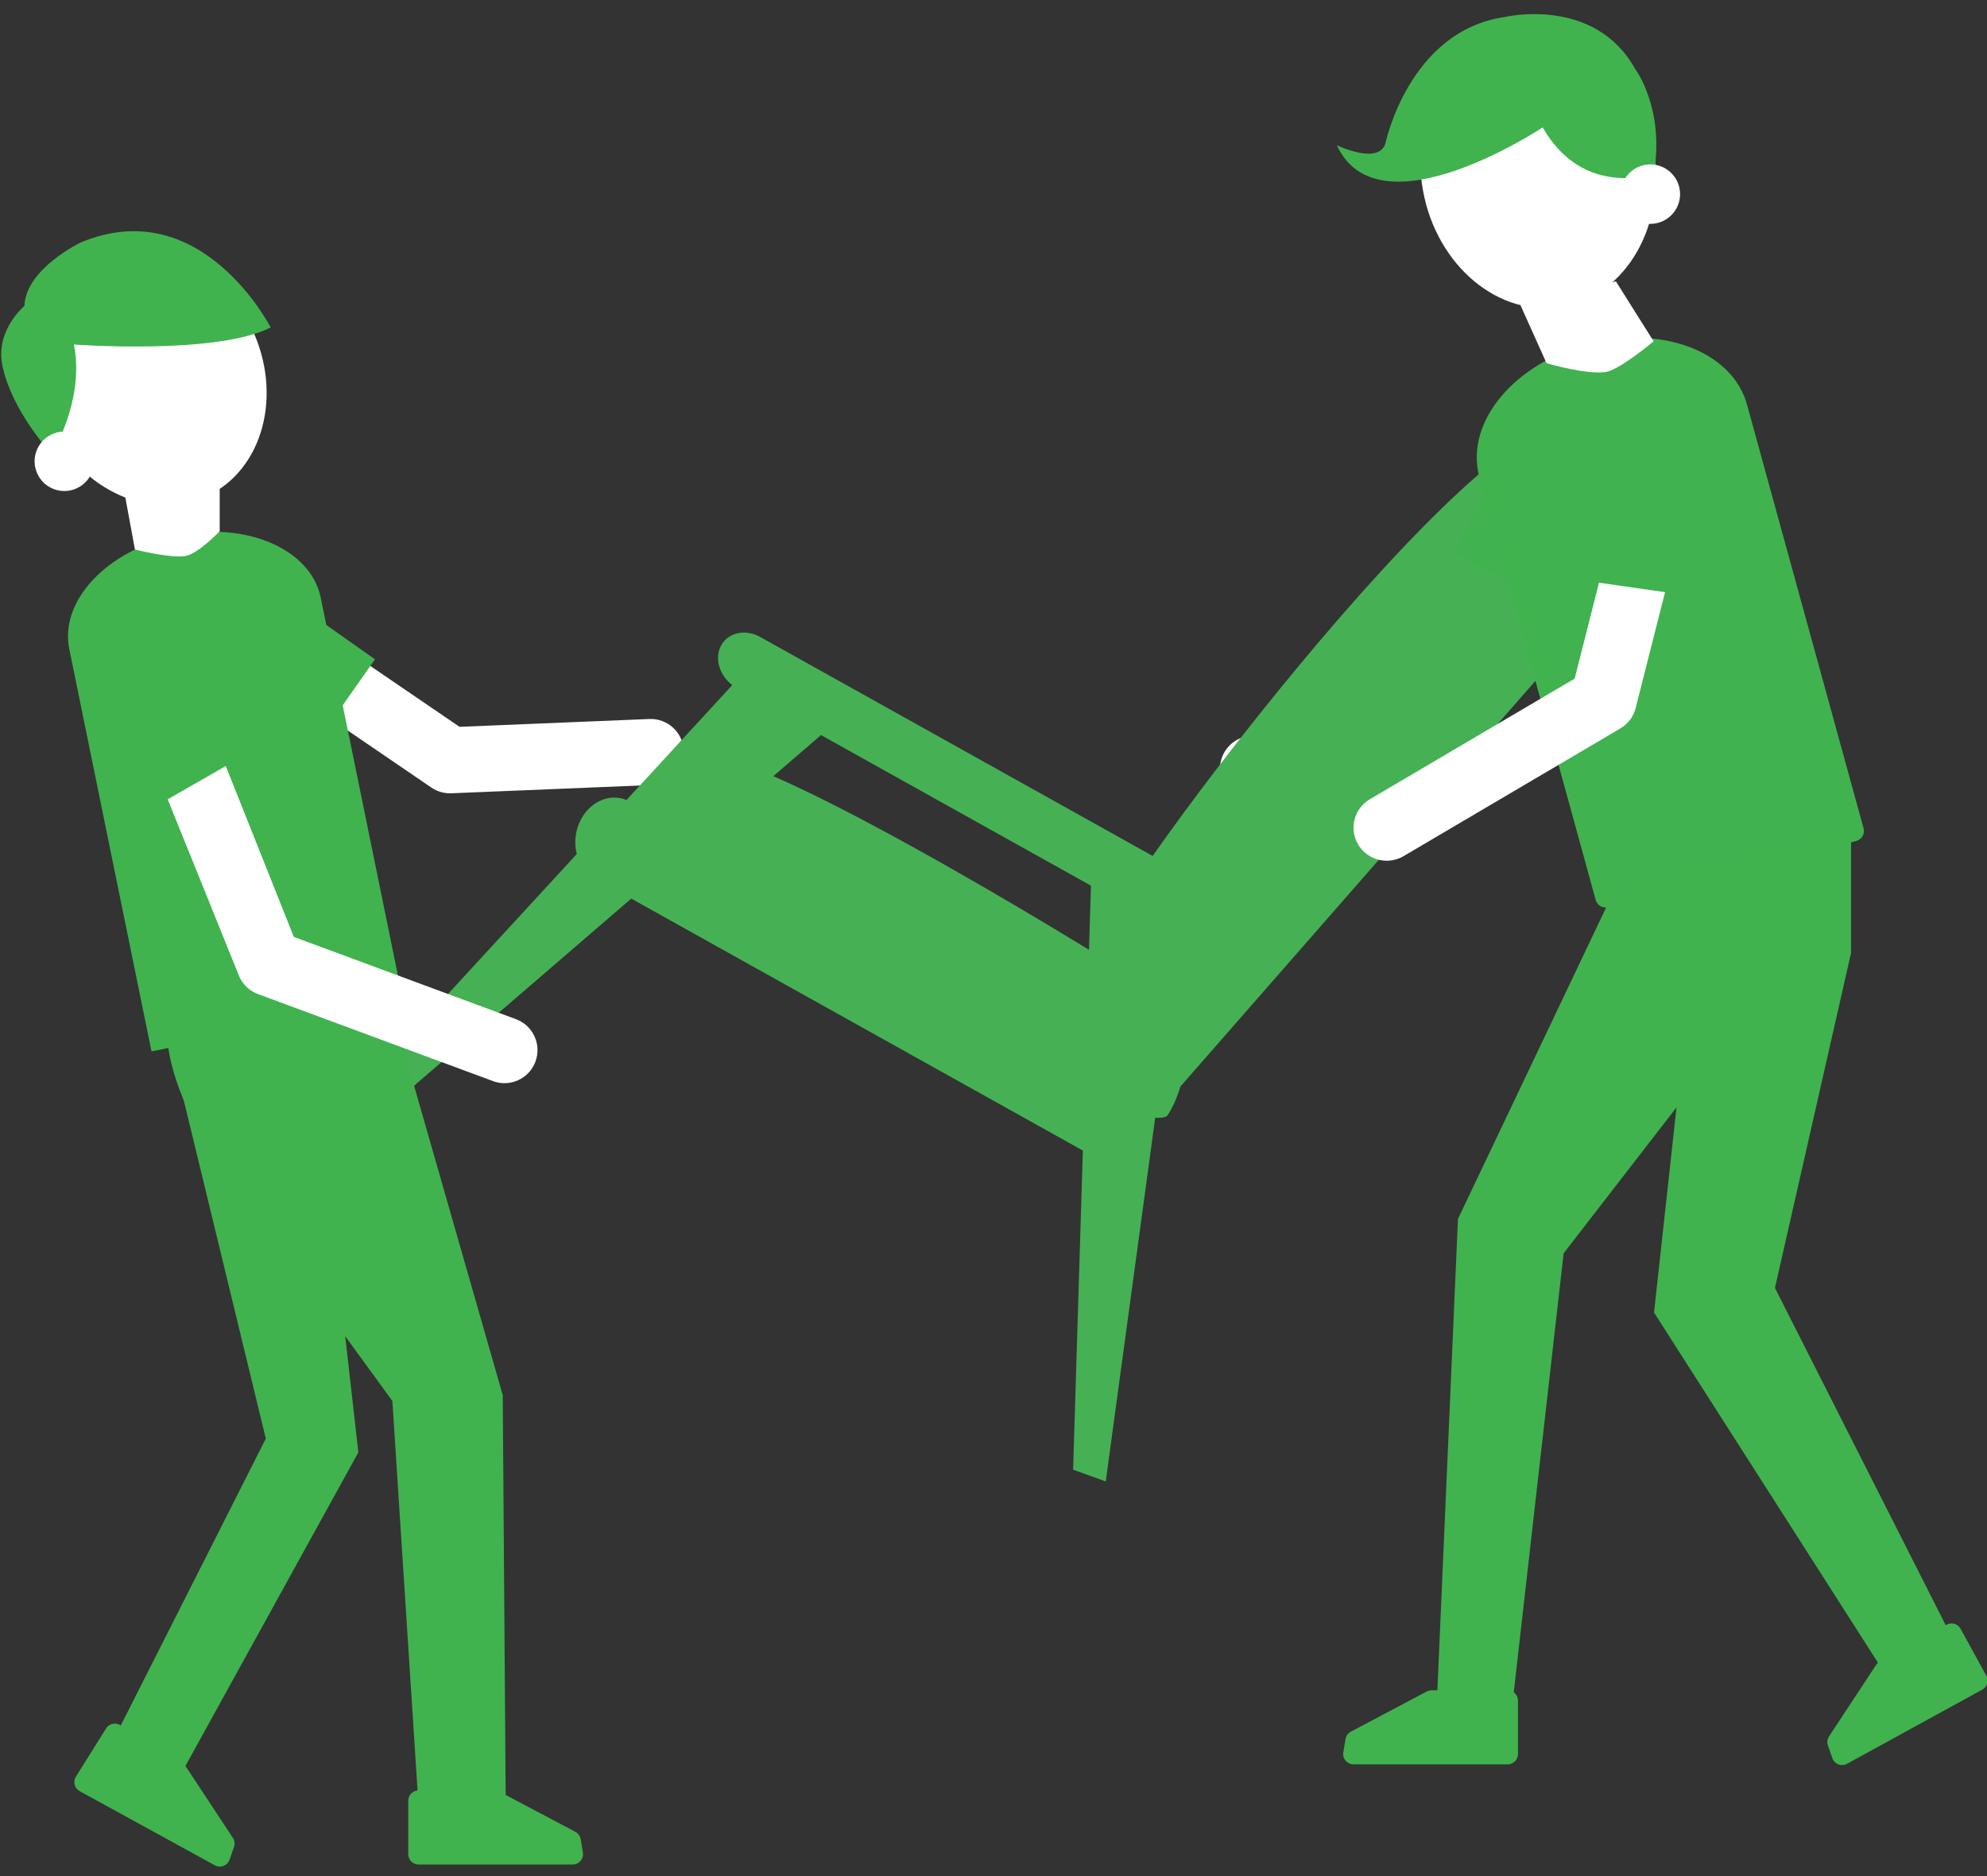 <?xml version="1.0" encoding="UTF-8" standalone="no"?>
<svg width="125px" height="118px" viewBox="0 0 125 118" version="1.1" xmlns="http://www.w3.org/2000/svg" xmlns:xlink="http://www.w3.org/1999/xlink">
    <rect x="0" y="0" width="125" height="118" fill="#333333" stroke="none"/>
    <!-- Generator: Sketch 40.1 (33804) - http://www.bohemiancoding.com/sketch -->
    <title>Group 3</title>
    <desc>Created with Sketch.</desc>
    <defs>
        <polygon id="path-1" points="16.91 89.844 7.616 108.222 11.805 110.52 22.732 90.709 19.625 63.26 10.895 65.044"></polygon>
        <mask id="mask-2" maskContentUnits="userSpaceOnUse" maskUnits="objectBoundingBox" x="-0.78" y="-0.78" width="16.676" height="48.82">
            <rect x="6.836" y="62.48" width="16.676" height="48.82" fill="white"></rect>
            <use xlink:href="#path-1" fill="black"></use>
        </mask>
        <path d="M14.185,72.805 L24.872,87.477 L26.496,112.59 L32.001,112.59 L31.815,87.109 L24.678,62.209 L10.767,65.164 C10.767,65.164 11.051,68.541 14.185,72.805 Z" id="path-3"></path>
        <mask id="mask-4" maskContentUnits="userSpaceOnUse" maskUnits="objectBoundingBox" x="-0.78" y="-0.78" width="22.794" height="51.941">
            <rect x="9.987" y="61.429" width="22.794" height="51.941" fill="white"></rect>
            <use xlink:href="#path-3" fill="black"></use>
        </mask>
        <polygon id="path-5" points="91.906 76.029 90.587 106.257 95.365 106.257 98.554 78.188 110.268 63.044 110.268 53.807 101.351 56.18"></polygon>
        <mask id="mask-6" maskContentUnits="userSpaceOnUse" maskUnits="objectBoundingBox" x="-0.78" y="-0.78" width="21.241" height="54.01">
            <rect x="89.807" y="53.027" width="21.241" height="54.01" fill="white"></rect>
            <use xlink:href="#path-5" fill="black"></use>
        </mask>
        <polygon id="path-7" points="107.277 54.218 104.241 81.911 118.401 104.051 122.651 101.699 111.848 80.367 116.635 59.298 116.635 51.707"></polygon>
        <mask id="mask-8" maskContentUnits="userSpaceOnUse" maskUnits="objectBoundingBox" x="-0.78" y="-0.78" width="19.97" height="53.905">
            <rect x="103.461" y="50.927" width="19.97" height="53.905" fill="white"></rect>
            <use xlink:href="#path-7" fill="black"></use>
        </mask>
    </defs>
    <g id="Page-1" stroke="none" stroke-width="1" fill="none" fill-rule="evenodd">
        <g id="Group-7" transform="translate(-398, -28)">
            <g id="Group-3" transform="translate(397.812, 28.645)">
                <path d="M79.05,49.787 C79.322,49.782 79.598,49.723 79.862,49.605 L91.397,44.435 C91.804,44.252 92.142,43.943 92.36,43.553 L96.641,35.893 C97.201,34.891 96.842,33.626 95.84,33.066 C94.84,32.506 93.574,32.864 93.014,33.866 L89.069,40.924 L78.162,45.813 C77.115,46.283 76.647,47.513 77.116,48.559 C77.467,49.342 78.243,49.801 79.05,49.787" id="Fill-82" fill="#FFFFFF"></path>
                <path d="M42.018,48.532 C41.772,48.65 41.499,48.72 41.21,48.732 L28.581,49.252 C28.133,49.271 27.693,49.145 27.325,48.893 L20.076,43.947 C19.128,43.301 18.884,42.008 19.531,41.061 C20.176,40.112 21.469,39.869 22.417,40.515 L29.097,45.072 L41.039,44.58 C42.186,44.533 43.153,45.425 43.201,46.571 C43.235,47.429 42.747,48.186 42.018,48.532" id="Fill-80" fill="#FFFFFF"></path>
                <g id="Group-2" transform="translate(63.899, 57.744) rotate(-176) translate(-63.899, -57.744) translate(24.399, 23.244)" fill="#45B154">
                    <path d="M7.26,68.491 C7.26,68.491 2.186,68.536 3.636,63.416 C5.086,58.296 25.538,33.53 27.913,31.006 C30.289,28.482 33.581,30.194 34.749,31.937 C35.916,33.679 13.753,67.696 7.26,68.491" id="Fill-64"></path>
                    <path d="M62.349,38.359 C62.349,38.359 63.523,43.582 59.385,43.975 C55.248,44.368 32.214,32.384 29.801,30.861 C27.388,29.339 27.922,25.307 28.957,23.458 C29.992,21.608 60.298,31.947 62.349,38.359" id="Fill-65"></path>
                    <path d="M78.903,22.581 L77.056,21.324 L63.572,34.688 L34.125,20.861 L33.337,0.794 L31.237,0.198 L29.717,23.421 L0.682,61.676 C-0.118,62.732 -0.048,64.303 0.837,65.187 C1.722,66.071 3.088,65.933 3.889,64.879 L25.169,36.839 C25.298,36.936 25.436,37.022 25.587,37.093 L56.627,51.67 C57.635,52.144 58.734,51.787 59.08,50.875 C59.392,50.055 58.988,49.065 58.169,48.529 L64.301,40.855 C65.416,41.23 66.651,40.567 67.138,39.283 C67.397,38.601 67.397,37.873 67.186,37.246 L78.903,22.581 L78.903,22.581 Z M59.575,38.651 L52.38,45.782 L34.779,37.517 L34.358,26.809 L59.575,38.651 L59.575,38.651 Z M29.185,31.548 L28.973,34.79 L27.315,34.012 L29.185,31.548 L29.185,31.548 Z" id="Fill-66"></path>
                </g>
                <path d="M17.818,45.587 L12.996,39.834 C11.764,38.994 11.447,37.314 12.287,36.082 C13.127,34.849 14.807,34.532 16.039,35.372 L23.777,40.826 L19.619,46.75" id="Fill-81" fill="#40B34F"></path>
                <path d="M96.352,36.705 L102.744,25.268 C103.472,23.966 103.007,22.32 101.705,21.593 C100.402,20.864 98.757,21.33 98.03,22.633 L91.638,34.07 L96.352,36.705" id="Fill-83" fill="#40B24F"></path>
                <path d="M16.024,20.01 C18.001,24.153 16.754,28.87 13.241,30.545 C9.728,32.22 5.278,30.219 3.303,26.075 C1.327,21.932 2.574,17.214 6.087,15.538 C9.6,13.864 14.049,15.865 16.024,20.01" id="Fill-87" fill="#FFFFFF"></path>
                <path d="M3.439,27.908 C3.439,27.908 5.539,24.547 4.839,21.025 C4.839,21.025 13.788,21.694 17.215,19.952 C17.215,19.952 12.871,11.443 5.284,14.599 C5.284,14.599 1.812,16.245 1.725,18.598 C1.725,18.598 -0.105,20.113 0.331,22.312 C0.905,25.203 3.439,27.908 3.439,27.908" id="Fill-88" fill="#40B34F"></path>
                <path d="M5.923,27.565 C6.367,28.498 5.972,29.613 5.039,30.058 C4.108,30.503 2.991,30.107 2.547,29.175 C2.103,28.243 2.498,27.127 3.43,26.683 C4.362,26.238 5.478,26.634 5.923,27.565" id="Fill-89" fill="#FFFFFF"></path>
                <polygon id="Fill-92" stroke="#40B34F" stroke-width="1.3" stroke-linecap="round" stroke-linejoin="round" fill="#40B34F" points="14.016 116.112 14.295 115.316 11.32 110.802 7.41 108.421 5.515 111.45"></polygon>
                <g id="Fill-93">
                    <use fill="#40B34F" fill-rule="evenodd" xlink:href="#path-1"></use>
                    <use stroke="#40B34F" mask="url(#mask-2)" stroke-width="1.56" stroke-linecap="round" stroke-linejoin="round" xlink:href="#path-1"></use>
                </g>
                <path d="M11.324,33.035 C6.957,33.927 3.922,37.126 4.547,40.181 L9.719,65.488 L25.536,62.255 L20.364,36.948 C19.739,33.894 15.692,32.142 11.324,33.035" id="Fill-94" fill="#40B34F"></path>
                <g id="Fill-96">
                    <use fill="#40B34F" fill-rule="evenodd" xlink:href="#path-3"></use>
                    <use stroke="#40B34F" mask="url(#mask-4)" stroke-width="1.56" stroke-linecap="round" stroke-linejoin="round" xlink:href="#path-3"></use>
                </g>
                <path d="M31.203,67.356 L16.418,61.882 C15.898,61.69 15.477,61.298 15.248,60.794 L9.255,45.962 C8.779,44.918 8.211,41.782 9.255,41.306 C10.3,40.831 12.167,42.105 12.643,43.15 L18.672,58.286 L32.645,63.46 C33.722,63.859 34.271,65.054 33.873,66.129 C33.537,67.036 32.637,67.568 31.718,67.476 C31.545,67.459 31.373,67.419 31.203,67.356 Z" id="Fill-97" fill="#FFFFFF"></path>
                <path d="M6.809,43.077 C6.191,41.721 6.791,40.119 8.148,39.5 C9.506,38.883 12.379,38.884 12.996,40.241 L15.1,47.13 L12.542,48.598 L9.927,50.099 L6.809,43.077 Z" id="Fill-98" fill="#40B34F"></path>
                <polyline id="Fill-99" stroke="#40B34F" stroke-width="1.3" stroke-linecap="round" stroke-linejoin="round" fill="#40B34F" points="26.521 115.982 36.216 115.982 36.077 115.15 31.298 112.622 26.521 112.622 26.521 115.982"></polyline>
                <path d="M89.705,11.328 C90.566,16.091 94.507,19.366 98.506,18.642 C102.506,17.919 105.05,13.471 104.188,8.708 C103.326,3.945 99.385,0.67 95.386,1.394 C91.387,2.117 88.843,6.565 89.705,11.328" id="Fill-101" fill="#FFFFFF"></path>
                <path d="M97.236,7.368 C97.236,7.368 86.917,14.236 84.286,8.488 C84.286,8.488 86.848,9.734 87.333,8.418 C87.333,8.418 88.787,1.286 94.881,0.42 C94.881,0.42 100.49,-0.904 103.053,3.688 C103.053,3.688 104.931,6.171 104.229,10.288 C104.229,10.288 99.798,11.868 97.236,7.368" id="Fill-102" fill="#40B34F"></path>
                <path d="M102.171,11.899 C102.354,12.914 103.327,13.59 104.343,13.406 C105.359,13.222 106.034,12.249 105.85,11.233 C105.666,10.216 104.693,9.542 103.678,9.726 C102.661,9.91 101.987,10.882 102.171,11.899" id="Fill-103" fill="#FFFFFF"></path>
                <polyline id="Fill-106" stroke="#40B34F" stroke-width="1.3" stroke-linecap="round" stroke-linejoin="round" fill="#40B34F" points="124.573 105.065 116.072 109.727 115.794 108.931 118.768 104.417 122.958 102.12 124.573 105.065"></polyline>
                <path d="M100.217,21.634 C104.524,20.485 108.669,21.994 109.472,25.005 L116.795,51.622 L101.197,55.786 L93.875,29.169 C93.07,26.157 95.91,22.784 100.217,21.634" id="Fill-107" stroke="#40B34F" stroke-width="1.3" stroke-linecap="round" stroke-linejoin="round" fill="#40B24F"></path>
                <path d="M88,53.414 C88.167,53.367 88.33,53.296 88.488,53.204 L102.122,45.174 C102.601,44.893 102.947,44.433 103.084,43.896 L105.243,35.389 C105.526,34.277 104.848,33.147 103.731,32.865 C102.613,32.585 101.477,33.258 101.195,34.371 L99.248,42.039 L86.361,49.629 C85.369,50.213 85.04,51.487 85.627,52.475 C86.122,53.306 87.108,53.669 88,53.414" id="Fill-109" fill="#FFFFFF"></path>
                <path d="M105.277,36.65 L108.486,29.455 C108.852,28.636 107.976,27.804 106.529,27.597 C105.083,27.39 103.615,27.886 103.249,28.705 L100.04,35.901 L105.277,36.65" id="Fill-110" fill="#40B24F"></path>
                <polyline id="Fill-111" stroke="#40B34F" stroke-width="1.3" stroke-linecap="round" stroke-linejoin="round" fill="#40B34F" points="95.031 109.681 85.336 109.681 85.475 108.849 90.253 106.321 95.031 106.321 95.031 109.681"></polyline>
                <g id="Fill-112">
                    <use fill="#40B34F" fill-rule="evenodd" xlink:href="#path-5"></use>
                    <use stroke="#40B34F" mask="url(#mask-6)" stroke-width="1.56" stroke-linecap="round" stroke-linejoin="round" xlink:href="#path-5"></use>
                </g>
                <g id="Fill-113">
                    <use fill="#40B34F" fill-rule="evenodd" xlink:href="#path-7"></use>
                    <use stroke="#40B34F" mask="url(#mask-8)" stroke-width="1.56" stroke-linecap="round" stroke-linejoin="round" xlink:href="#path-7"></use>
                </g>
                <path d="M97.479,22.201 C97.479,22.201 100.23,23.004 101.318,22.727 C102.218,22.498 104.216,20.824 104.216,20.824 L101.841,17.048 L95.839,18.55" id="Fill-100" fill="#FFFFFF"></path>
                <path d="M14.009,32.766 C14.009,32.766 12.656,34.197 11.841,34.329 C10.883,34.484 8.677,33.918 8.677,33.918 L7.616,28.179 L14.009,27.55" id="Fill-86" fill="#FFFFFF"></path>
            </g>
        </g>
    </g>
</svg>